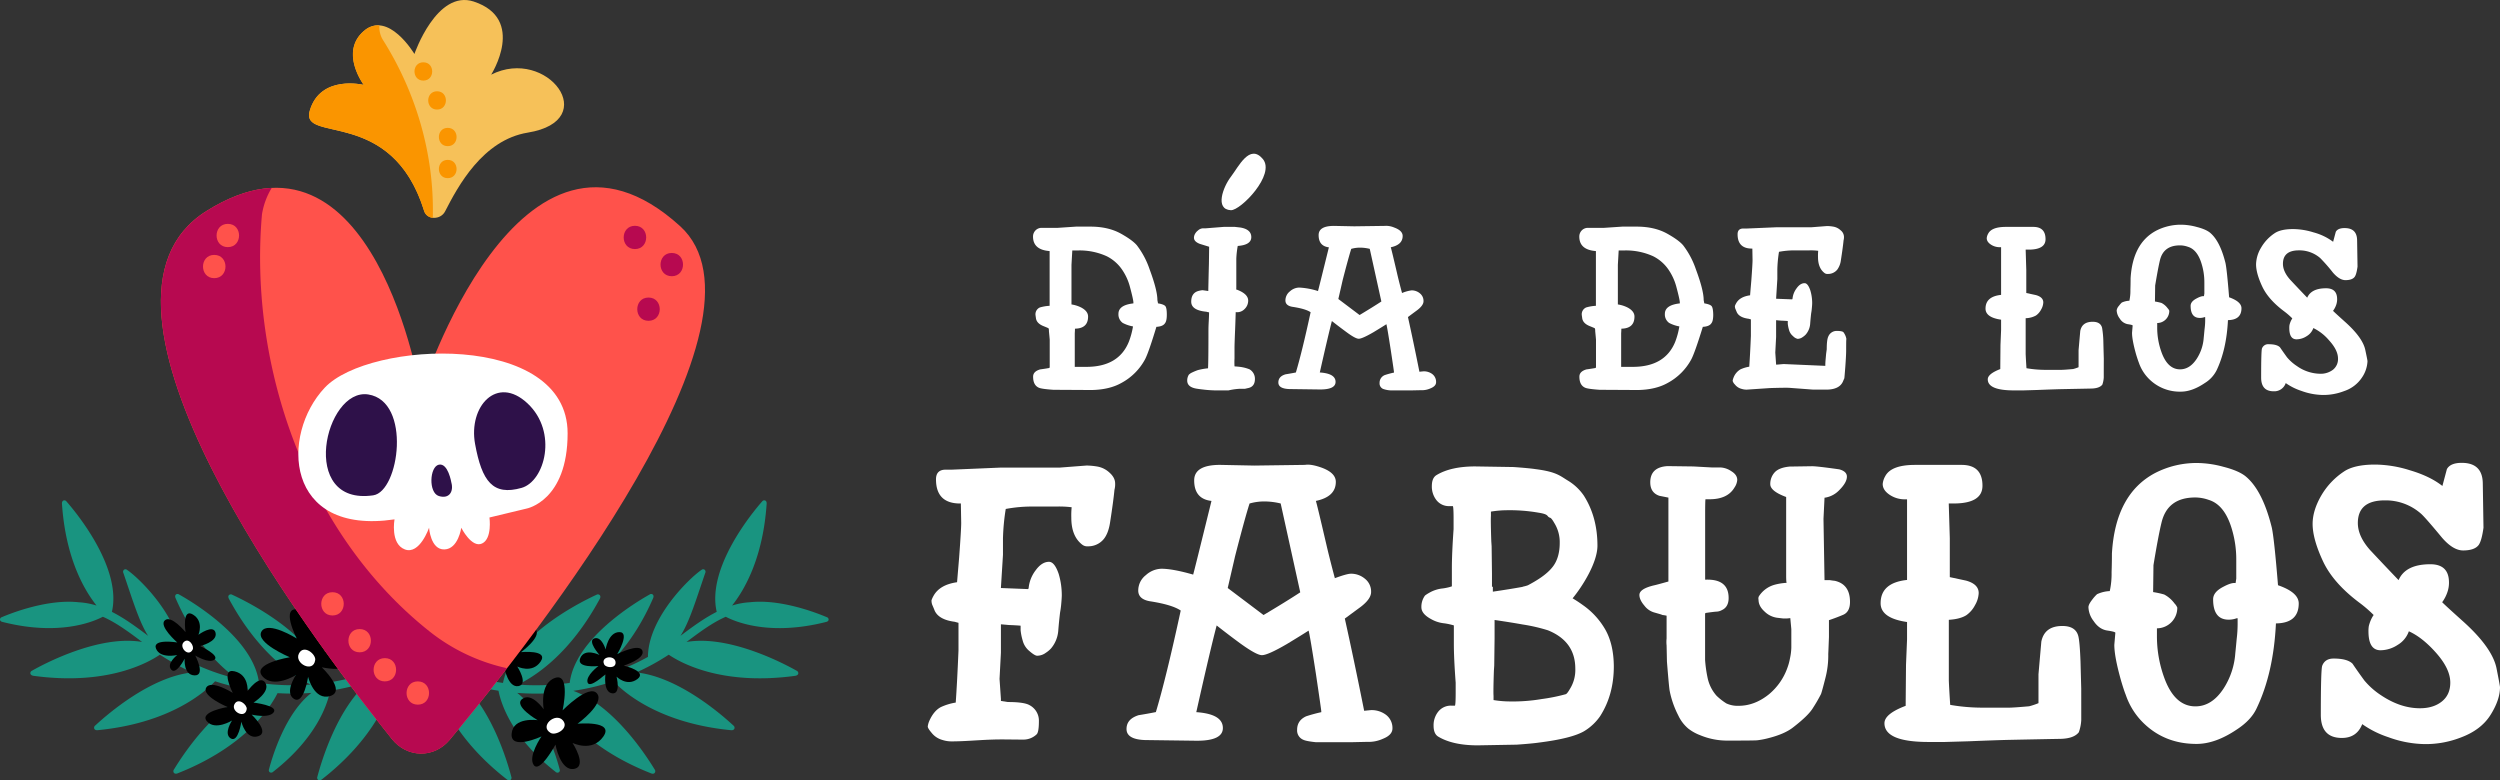 <svg xmlns="http://www.w3.org/2000/svg" viewBox="0 0 1377.51 430.01"><rect x="0" y="0" width="1377.51" height="430.01" fill="#333333" stroke="none"/><defs><style>.cls-1{fill:#199480;}.cls-2{fill:#fff;}.cls-3{fill:#ff524b;}.cls-4{fill:#b70950;}.cls-5{fill:#f6c159;}.cls-6{fill:#fa9500;}.cls-7{fill:#2e1149;}</style></defs><title>logo-horizontal white</title><g id="Layer_2" data-name="Layer 2"><g id="Layer_1-2" data-name="Layer 1"><path class="cls-1" d="M216.81,365c-2,1-4.09,1.9-6.28,2.81C204.89,347.25,175,332.7,168.95,330a1.38,1.38,0,0,0-1.67.19,1.51,1.51,0,0,0,0,1.87c12.68,23.64,27.56,34,36.39,38.39a128.43,128.43,0,0,1-24.21,5.84c-5.24-26.28-43.75-45-51.49-48.57a1.48,1.48,0,0,0-1.82.19c-.21.23-.65.89,0,2.06,16,29.76,35.06,42.37,45,47.23a131.92,131.92,0,0,1-28.44-.92c-3-24.66-37.11-44.86-44-48.69a1.44,1.44,0,0,0-1.77,0c-.23.2-.7.81-.19,2,10.76,24.71,24.57,37.85,33.79,44.37-2.7-.64-5.36-1.37-7.95-2.17a120.61,120.61,0,0,1-23-9.86C99.4,340.41,76.5,318.33,70,314a1.37,1.37,0,0,0-1.67-.08,1.5,1.5,0,0,0-.34,1.82c.9,2.61,1.74,5.12,2.55,7.53,3.9,11.59,7,20.71,11.07,27.08l-1.32-1c-5.78-4.34-12-8.85-18.63-12.21,5.6-24.26-19.79-54.87-25-60.8a1.43,1.43,0,0,0-1.68-.56c-.28.12-.93.53-.84,1.8,2,29.61,12,47.22,19.06,56.09a39.89,39.89,0,0,0-9.86-1.82C26.39,330,6.63,337.66,1,340.06a1.36,1.36,0,0,0-1,1.34c0,.29.19,1,1.32,1.27,30.88,7.86,49.76.09,55.35-2.84,7.42,3.26,14.32,8.42,21,13.42l.62.47C54.49,349.65,23.85,366,17.66,369.55a1.48,1.48,0,0,0-.92,1.59c.06.31.34,1,1.66,1.23,40.39,5.52,63-7.07,69.71-11.64a127.38,127.38,0,0,0,17.82,9.77c-22.89,2.43-46.48,22.8-53.45,29.26a1.48,1.48,0,0,0-.53,1.76c.13.29.57.94,1.89.81,39.86-3.88,59.18-21.08,64.68-26.94,3.29,1.09,6.63,2,9.92,2.85,4,1,8.11,1.79,12.25,2.41-22,7.93-39.72,34.91-44.85,43.37a1.48,1.48,0,0,0,0,1.83c.2.24.81.75,2,.26,37.85-14.9,51.48-36.94,55.08-44.18a137.32,137.32,0,0,0,18.69-.15c-14.34,11.19-21.48,34.84-23.4,42.16a1.35,1.35,0,0,0,.47,1.59,1.48,1.48,0,0,0,1.81-.27c23.81-18.61,29.9-37,31.44-44.68a132.72,132.72,0,0,0,21.42-5.17l-.05,0C186,390,177.27,418.9,174.87,428a1.48,1.48,0,0,0,.49,1.76c.26.17,1,.49,2-.33q2.17-1.7,4.19-3.39c31.07-26.08,35.67-51.31,36.29-56.27a1.9,1.9,0,0,0,0-.21l.92-.44a2.2,2.2,0,0,0,1.29-1.85,2.5,2.5,0,0,0-1.07-2.22A2.18,2.18,0,0,0,216.81,365Z"/><path class="cls-1" d="M239.8,365c2,1,4.09,1.9,6.28,2.81,5.65-20.51,35.57-35.06,41.59-37.8a1.38,1.38,0,0,1,1.67.19,1.51,1.51,0,0,1,0,1.87c-12.68,23.64-27.56,34-36.39,38.39a128.42,128.42,0,0,0,24.21,5.84c5.24-26.28,43.75-45,51.49-48.57a1.48,1.48,0,0,1,1.82.19c.21.23.65.89,0,2.06-16,29.76-35.06,42.37-45,47.23a131.92,131.92,0,0,0,28.44-.92c3-24.66,37.11-44.86,44-48.69a1.44,1.44,0,0,1,1.77,0c.23.2.7.81.19,2-10.76,24.71-24.57,37.85-33.79,44.37,2.7-.64,5.36-1.37,7.95-2.17a120.61,120.61,0,0,0,23-9.86c.1-21.49,23-43.57,29.54-47.95a1.37,1.37,0,0,1,1.67-.08,1.5,1.5,0,0,1,.34,1.82c-.9,2.61-1.74,5.12-2.55,7.53-3.9,11.59-7,20.71-11.07,27.08l1.32-1c5.78-4.34,12-8.85,18.63-12.21-5.6-24.26,19.79-54.87,25-60.8a1.43,1.43,0,0,1,1.68-.56c.28.12.93.53.84,1.8-2,29.61-12,47.22-19.06,56.09a39.89,39.89,0,0,1,9.86-1.82c16.92-1.87,36.69,5.83,42.34,8.23a1.36,1.36,0,0,1,1,1.34c0,.29-.19,1-1.32,1.27-30.88,7.86-49.76.09-55.35-2.84-7.42,3.26-14.32,8.42-21,13.42l-.62.47c23.81-4.08,54.45,12.33,60.65,15.83a1.47,1.47,0,0,1,.92,1.59c-.06.31-.34,1-1.66,1.23-40.39,5.52-63-7.07-69.71-11.64a127.38,127.38,0,0,1-17.82,9.77c22.89,2.43,46.48,22.8,53.45,29.26a1.48,1.48,0,0,1,.53,1.76c-.13.29-.57.94-1.89.81-39.86-3.88-59.18-21.08-64.68-26.94-3.29,1.09-6.63,2-9.92,2.85-4,1-8.11,1.79-12.25,2.41,22,7.93,39.72,34.91,44.85,43.37a1.48,1.48,0,0,1,0,1.83c-.2.24-.81.75-2,.26-37.85-14.9-51.48-36.94-55.08-44.18a137.32,137.32,0,0,1-18.69-.15c14.34,11.19,21.48,34.84,23.4,42.16a1.35,1.35,0,0,1-.47,1.59,1.48,1.48,0,0,1-1.81-.27c-23.81-18.61-29.9-37-31.44-44.68a132.72,132.72,0,0,1-21.42-5.17l.05,0C270.64,390,279.35,418.9,281.74,428a1.48,1.48,0,0,1-.49,1.76c-.26.17-1,.49-2-.33q-2.17-1.7-4.19-3.39C244,400,239.35,374.77,238.74,369.81a1.9,1.9,0,0,1,0-.21l-.92-.44a2.2,2.2,0,0,1-1.29-1.85,2.5,2.5,0,0,1,1.07-2.22A2.18,2.18,0,0,1,239.8,365Z"/><path d="M163.5,351.82s-15.88-10-19.43-3.85,15.61,14.17,15.61,14.17-21.14,3.46-15.08,10.49S163,372,163,372s-6.48,9.7-1,13.1,7.76-12.2,7.76-12.2S173,386.28,182,383.49s-4.71-15.82-4.71-15.82,13,3,16.2-1.82-14.84-7-14.84-7,12.71-7.89,8.64-14.45-13,6.07-13,6.07,1.06-12-9.57-14.51S163.5,351.82,163.5,351.82Z"/><path class="cls-2" d="M173.69,363.67c.45-3.21-6.34-8.85-9-3.51S172.65,371.13,173.69,363.67Z"/><path d="M128.26,381.79s-12-7.55-14.64-2.9,11.76,10.67,11.76,10.67-15.93,2.61-11.36,7.9,13.84-.46,13.84-.46-4.88,7.31-.72,9.87,5.85-9.19,5.85-9.19,2.4,10.07,9.23,8-3.55-11.92-3.55-11.92,9.76,2.29,12.2-1.37-11.18-5.26-11.18-5.26,9.58-5.94,6.51-10.89-9.79,4.58-9.79,4.58.8-9.06-7.21-10.93S128.26,381.79,128.26,381.79Z"/><path class="cls-2" d="M135.94,390.72c.34-2.42-4.78-6.66-6.78-2.64S135.15,396.35,135.94,390.72Z"/><path d="M102.24,348.31s-7.87-9.65-11.41-6.51S97.67,354,97.67,354s-14-2.27-11.69,3.42,11.68,3.49,11.68,3.49-6.12,4.73-3.36,8,7.45-6,7.45-6-.81,9.07,5.47,9.23.37-10.94.37-10.94,7.51,4.64,10.57,2.27-7.86-7.51-7.86-7.51,9.65-2.28,8.48-7.27-9.45,1.08-9.45,1.08,3.2-7.33-3-11.14S102.24,348.31,102.24,348.31Z"/><path class="cls-2" d="M106.16,357.91c1-1.92-2.12-6.9-4.92-4.1S103.93,362.39,106.16,357.91Z"/><path d="M318.23,398.78s15.18-11.06,10.75-16.64S310,391.42,310,391.42s4.59-20.93-4.19-17.88-6.22,17.3-6.22,17.3-6.62-9.6-11.81-5.73,8.48,11.72,8.48,11.72-13.59-2-14.35,7.48,16.45,1.47,16.45,1.47-7.6,10.92-4.29,15.73,12-11.22,12-11.22,2.64,14.73,10.24,13.37-.85-14.31-.85-14.31,10.78,5.42,17-3.54S318.23,398.78,318.23,398.78Z"/><path class="cls-2" d="M303.46,403.88c2.81,1.6,10.56-2.63,6.58-7.06S296.9,400.15,303.46,403.88Z"/><path d="M287.1,359.33s11.44-8.33,8.1-12.53-14.26,7-14.26,7,3.46-15.77-3.15-13.47-4.68,13-4.68,13-5-7.23-8.9-4.32,6.38,8.83,6.38,8.83-10.24-1.49-10.81,5.63,12.39,1.1,12.39,1.1-5.73,8.23-3.23,11.85,9-8.45,9-8.45,2,11.1,7.72,10.07-.64-10.78-.64-10.78,8.12,4.09,12.82-2.67S287.1,359.33,287.1,359.33Z"/><path class="cls-2" d="M276,363.18c2.12,1.21,8-2,5-5.32S271,360.37,276,363.18Z"/><path d="M343.71,366.77s11.87-3.75,10.26-8.2-13.86,1.84-13.86,1.84,7.29-12.19,1.14-12.12-7.55,9.56-7.55,9.56-2.14-7.43-6.22-6.09,2.86,9.15,2.86,9.15-8.13-4.11-10.6,1.68,10,4.39,10,4.39-7.08,5.27-6,9,9.88-4.53,9.88-4.53-1.44,9.82,3.62,10.56,2.48-9.18,2.48-9.18,5.63,5.68,11.45,1.36S343.71,366.77,343.71,366.77Z"/><path class="cls-2" d="M332.93,366.13c1,1.92,6.79,2.43,6.23-1.48S330.69,361.66,332.93,366.13Z"/><path d="M217.64,360.54s-25.68.73-25,10.46,28.54,4.18,28.54,4.18-21.36,20.06-9.11,23.42,20.39-14.71,20.39-14.71,0,16,8.9,15.6-.5-19.78-.5-19.78,13.81,12.75,22,2.67S245.42,368,245.42,368s17-6.44,17-14.42-22.18,3.4-22.18,3.4,8.41-18.66-1.22-23-10.11,16.81-10.11,16.81-8-14.46-21.94-9.17S217.64,360.54,217.64,360.54Z"/><path class="cls-2" d="M238.26,366.21c-1.94-4-14-5.2-12.89,2.88S242.77,375.49,238.26,366.21Z"/><path class="cls-3" d="M215.9,407.18c8.52,10.61,23.36,10.77,32,.33C296,349.68,431.67,176.35,374.77,124.63c-88.66-80.58-143,91.8-143,91.8s-25.33-158.17-118-100.18C33.17,166.77,168,347.49,215.9,407.18Z"/><path class="cls-4" d="M144.35,118.09a40.22,40.22,0,0,1,5.36-14.54c-10.65.52-22.56,4.37-35.86,12.7C33.17,166.77,168,347.49,215.9,407.18c8.52,10.61,23.36,10.77,32,.33,8.35-10,19.34-23.56,31.5-39.32a104.55,104.55,0,0,1-42.19-19.85C168.8,294.45,137,201.37,144.35,118.09Z"/><path class="cls-5" d="M233.73,116.19c1.59,5.12,9.09,5.05,11.52.28,7-13.65,20.67-39.34,45.57-43.4,41.33-6.74,10.57-47.52-20.18-31.94,0,0,19.52-30.68-9.61-40.28-20.46-6.74-32.68,28.89-32.68,28.89S213.93,5.46,200.47,17.12s0,29.67,0,29.67-24-5.91-29.79,14.31C165.51,79.24,215.85,58.61,233.73,116.19Z"/><path class="cls-6" d="M211,22a13.33,13.33,0,0,1-1.95-8,11.54,11.54,0,0,0-8.63,3.13c-13.46,11.66,0,29.67,0,29.67s-24-5.91-29.79,14.31c-5.17,18.14,45.17-2.48,63,55.1a5.43,5.43,0,0,0,4.84,3.8C239.37,85.7,229.55,51.39,211,22Z"/><path class="cls-6" d="M246.7,88.09c-6.49,0-6.5,10.08,0,10.08S253.2,88.09,246.7,88.09Z"/><path class="cls-6" d="M246.7,70.45c-6.49,0-6.5,10.08,0,10.08S253.2,70.45,246.7,70.45Z"/><path class="cls-6" d="M240.82,50.29c-6.49,0-6.5,10.08,0,10.08S247.32,50.29,240.82,50.29Z"/><path class="cls-6" d="M233.26,34.33c-6.49,0-6.5,10.08,0,10.08S239.76,34.33,233.26,34.33Z"/><path class="cls-2" d="M290.13,280.23s22.63-4.16,22.63-41.47c0-56.4-109.27-51.16-133.8-25.17s-22.07,81.57,38.42,72.58c0,0-2.45,13.52,5.72,16.57s13.31-11.95,13.31-11.95.8,12.17,8.46,11.95,9.29-11.95,9.29-11.95,5.72,11.35,11.44,8.68,4.09-14.33,4.09-14.33Z"/><path class="cls-7" d="M205.64,272.93c14.39-2.08,21.23-51.82-2.72-55.58S164.22,278.93,205.64,272.93Z"/><path class="cls-7" d="M287.38,268.83c12.81-3.64,20.16-30.78,3.27-46.58S258,224,261.77,244.63,271.57,273.32,287.38,268.83Z"/><path class="cls-7" d="M248.69,265.85s-1.79-10.9-6.89-9.81-5.8,15.47,0,17.27S250.07,270.76,248.69,265.85Z"/><path class="cls-4" d="M370.15,139.38c-8.25,0-8.26,12.82,0,12.82S378.41,139.38,370.15,139.38Z"/><path class="cls-4" d="M349.85,124.42c-8.25,0-8.26,12.82,0,12.82S358.12,124.42,349.85,124.42Z"/><path class="cls-4" d="M357.33,163.95c-8.25,0-8.26,12.82,0,12.82S365.59,163.95,357.33,163.95Z"/><path class="cls-3" d="M230.21,375.45c-8.25,0-8.26,12.82,0,12.82S238.48,375.45,230.21,375.45Z"/><path class="cls-3" d="M212.05,362.63c-8.25,0-8.26,12.82,0,12.82S220.32,362.63,212.05,362.63Z"/><path class="cls-3" d="M198.17,346.61c-8.25,0-8.26,12.82,0,12.82S206.43,346.61,198.17,346.61Z"/><path class="cls-3" d="M183.21,326.31c-8.25,0-8.26,12.82,0,12.82S191.47,326.31,183.21,326.31Z"/><path class="cls-3" d="M125.53,123.35c-8.25,0-8.26,12.82,0,12.82S133.79,123.35,125.53,123.35Z"/><path class="cls-3" d="M118.05,140.45c-8.25,0-8.26,12.82,0,12.82S126.31,140.45,118.05,140.45Z"/><path class="cls-2" d="M642.92,173.35q0,3.5-1,4.74-1.13,1.81-4.74,2Q633,193.9,631,197.85a31.91,31.91,0,0,1-13.21,13.21q-6.44,3.62-16.15,3.84l-21.23-.12q-6.55-.46-8-1.15-3.16-1.38-3.16-6.09,0-2.87,3.87-4,2.58-.34,5.16-.8a1.85,1.85,0,0,1,.12-.58v-15q-.11-1.35-.45-4.84a2.78,2.78,0,0,0-.23-1.46q-.68-.34-2.94-1.24-3.73-1.57-4-4.5c-.15-1-.23-1.61-.23-1.69A4.08,4.08,0,0,1,573,169.4a23.4,23.4,0,0,1,5.35-.9V138.34q-9.15-.68-9.15-8a4.8,4.8,0,0,1,1.24-3.25,4.62,4.62,0,0,1,3.39-1.54h8.92l10.16-.68h7.9q10,0,17.05,4,6.21,3.5,8.58,6.32a45.84,45.84,0,0,1,7,13.21q4.29,11.52,4.29,16.94l.34,1.81q3.39.57,4.12,1.64T642.92,173.35Zm-18.63,6.51a18.93,18.93,0,0,1-5.65-1.92,5.73,5.73,0,0,1-2.37-5q0-4.86,8.24-5.77v-.45q0-1.58-2-9a30.38,30.38,0,0,0-3.73-8.37,22.44,22.44,0,0,0-8.92-8.14A36.05,36.05,0,0,0,594,138h-3.16l-.45,7.92v21.83a17.43,17.43,0,0,1,5.58,1.81q3.57,2,3.57,4.86,0,6.56-7.23,6.68,0,1.13-.11,2.49v18.55h6.37q17.88,0,23.46-13.91A43,43,0,0,0,624.29,179.86Z"/><path class="cls-2" d="M691.47,208.8q0,4.4-4,5.08l-1.47.34h-2.82a36.13,36.13,0,0,0-6.32.9h-7.23q-3.39-.11-5.42-.34-3.28-.34-5.19-.68-4.86-.9-4.86-4.4a6,6,0,0,1,.92-3.28c.08-.07.42-.34,1-.79a31.67,31.67,0,0,1,3.91-1.69,34.85,34.85,0,0,1,5.64-1q.23-3.61.23-21.23,0-1.58.17-4.8t.17-4.8a13,13,0,0,1-1.47-.34q-8.36-.79-8.36-5.53,0-5,4.28-6a11.73,11.73,0,0,1,2-.34l3.12.45q.11-6,.35-15.13l.12-9.26-5.11-1.58q-3.25-1.24-3.25-3.39a4.24,4.24,0,0,1,.23-1.35,6,6,0,0,1,1.92-2.6,4.46,4.46,0,0,1,2.82-1.24h1.58l9.94-.79h6q1.92.23,3,.34,6.1,1,6.1,5.31T682,135.52a50.41,50.41,0,0,0-.79,7V159a1.8,1.8,0,0,0-.11.45q6.66,2.37,6.66,6.21a6.39,6.39,0,0,1-2,4.63,5.63,5.63,0,0,1-4.88,1.69q-.22,7.57-.44,12.31-.22,5.87-.22,7v6.21a39.09,39.09,0,0,0,0,4.29l.11.11q.68,0,2.82.23a21.64,21.64,0,0,1,5.31,1.35A6,6,0,0,1,691.47,208.8Z"/><path class="cls-2" d="M791.29,210.61q0,2.15-3.11,3.39a11.38,11.38,0,0,1-5.25,1l-5.08.11H766.22a14.66,14.66,0,0,1-4.07-.79,3.28,3.28,0,0,1-2-3.27,4.56,4.56,0,0,1,2.94-4.41,49.67,49.67,0,0,1,5-1.35v-.23q0-.45-1.81-12.42-1.92-12.42-2.37-14-2.26,1.47-7.11,4.4-6.21,3.61-8.13,3.61t-7.23-4q-3.84-2.82-7.57-5.76-2,7.68-6.66,28.34,8.69.57,8.69,5.19,0,4.18-8.47,4.18l-17.05-.23q-6-.22-6-3.61t4-4.52q2.82-.45,5.65-1,3.39-11.29,8.13-33.2-2.82-1.92-10.16-3-3.73-.68-3.73-3.5a6.36,6.36,0,0,1,2.48-5,7.86,7.86,0,0,1,5.08-2.09,40.49,40.49,0,0,1,10.39,1.92q.34-1.12,6-24.09-5.65-.68-5.65-6.75,0-5.06,8.47-5.06l11.18.23,16.6-.23a11.46,11.46,0,0,1,5.42.91q4.63,1.7,4.63,4.64,0,4.87-6.55,6.23.23.45,3.39,14,1,4.42,2.82,11.21a19.63,19.63,0,0,1,5.31-1.47,7,7,0,0,1,4.52,1.64,5.31,5.31,0,0,1,2,4.35q0,2.26-3.39,4.86l-5.19,3.84q2.82,12.65,6.32,30.15l2.26-.23a7.82,7.82,0,0,1,4.63,1.36A5.39,5.39,0,0,1,791.29,210.61Zm-30.15-44.49-6.4-29a22.81,22.81,0,0,0-5.2-.67,17.29,17.29,0,0,0-5,.68q-1.58,5-4.75,17.32-.23,1-1,4.41l-1.36,5.89,11.71,8.83Q756.5,169.16,761.14,166.12Z"/><path class="cls-2" d="M944,173.35q0,3.5-1,4.74-1.13,1.81-4.74,2Q934,193.9,932,197.85a31.91,31.91,0,0,1-13.21,13.21q-6.44,3.62-16.15,3.84l-21.23-.12q-6.55-.46-8-1.15-3.16-1.38-3.16-6.09,0-2.87,3.87-4,2.58-.34,5.16-.8a1.85,1.85,0,0,1,.12-.58v-15q-.11-1.35-.45-4.84a2.78,2.78,0,0,0-.23-1.46q-.68-.34-2.94-1.24-3.73-1.57-4-4.5c-.15-1-.23-1.61-.23-1.69A4.08,4.08,0,0,1,874,169.4a23.4,23.4,0,0,1,5.35-.9V138.34q-9.15-.68-9.15-8a4.79,4.79,0,0,1,1.24-3.25,4.62,4.62,0,0,1,3.39-1.54h8.92l10.16-.68h7.9q10,0,17.05,4,6.21,3.5,8.58,6.32a45.84,45.84,0,0,1,7,13.21q4.29,11.52,4.29,16.94l.34,1.81q3.39.57,4.12,1.64T944,173.35Zm-18.63,6.51a18.93,18.93,0,0,1-5.65-1.92,5.73,5.73,0,0,1-2.37-5q0-4.86,8.24-5.77v-.45q0-1.58-2-9a30.38,30.38,0,0,0-3.73-8.37,22.44,22.44,0,0,0-8.92-8.14A36,36,0,0,0,895.06,138H891.9l-.45,7.92v21.83a17.43,17.43,0,0,1,5.58,1.81q3.57,2,3.57,4.86,0,6.56-7.23,6.68,0,1.13-.11,2.49v18.55h6.37q17.88,0,23.46-13.91A43,43,0,0,0,925.33,179.86Z"/><path class="cls-2" d="M1017.24,193.11q0,2.49-.45,8.81-.45,5.87-.56,6.55-.12.23-.79,1.81-2,4.41-9.26,4.41h-7l-13.32-1q-2.37-.11-10.62.14l-12.87.87a9.53,9.53,0,0,1-2.82-.45,6.78,6.78,0,0,1-3.61-2.38,4.49,4.49,0,0,1-1.24-2,6.27,6.27,0,0,1,.45-1.7,9,9,0,0,1,3.84-4.65,18.83,18.83,0,0,1,4.86-1.47q.45-6.24.9-17v-9.07l-1.26-.34q-5.15-.68-6.52-3.63-.23-.57-.8-1.93a3.94,3.94,0,0,1-.23-1.48,8.3,8.3,0,0,1,.68-1.47q2-3.63,7.68-4.42.22-2.72.68-8.05.68-9.19.68-11.34l-.11-6.35q-8.13.11-8.13-7.9,0-3.16,3.19-3.16h2.06l16-.68h19.3l8.75-.68a22.51,22.51,0,0,1,3.54.34,7.82,7.82,0,0,1,3.93,2,4.76,4.76,0,0,1,1.85,3.57,6.94,6.94,0,0,1-.23,2q-.34,3.63-1.47,10.89a11.13,11.13,0,0,1-2,5.22,6.52,6.52,0,0,1-5.19,2.38,2.62,2.62,0,0,1-1.92-.58q-3.5-2.76-3.5-8.73a26.62,26.62,0,0,1,.11-3.45,32.93,32.93,0,0,0-5-.23h-7.61a46.28,46.28,0,0,0-9,.79,70.69,70.69,0,0,0-.91,9.71v5.31l-.68,10.84,8.81.34c.07,0,.15-.11.23-.34a11.28,11.28,0,0,1,2.26-5.76q2-2.82,4.4-2.82,1.8,0,3.16,4a23.92,23.92,0,0,1,.79,3.67,25.17,25.17,0,0,1,.23,3.22q0,1-.23,3.39-.11,1.13-.34,2.37-.34,3-.56,6A10.17,10.17,0,0,1,995,184.3a8.76,8.76,0,0,1-1.69,1.41,4.81,4.81,0,0,1-2.82,1,5.11,5.11,0,0,1-2.54-1.52,6.54,6.54,0,0,1-2.2-3.44,17.9,17.9,0,0,1-.68-3.39v-1.47q-1.05-.11-3.86-.23l-2.57-.23v9.26l-.45,8.58.45,6.55.11.11c.9-.06,2.22-.17,4-.34l23,1c0-.38,0-1.32.11-2.82l.34-3.84.34-2.48q0-5.31.9-7.11a4.92,4.92,0,0,1,4.52-3q3.27,0,3.84.79a8.62,8.62,0,0,1,1.69,4.86Q1017.24,184.08,1017.24,193.11Z"/><path class="cls-2" d="M1159.18,203.95v4a14,14,0,0,1-.79,4q-1.58,2-5.87,2.14l-17.05.34q-4.41.11-12.87.45l-7.68.23h-5.31q-14.34,0-14.34-6.1,0-3,6.89-5.65,0-.56.11-13.32l.34-8.24v-5.65q-8.58-1.24-8.58-6.1,0-6.66,8.58-7.57V136.2h-1.13a8.74,8.74,0,0,1-4.18-1.24q-2.6-1.58-2.6-3.73a6.07,6.07,0,0,1,.79-2.48q1.92-3.73,9.71-3.73h15.13q6.77,0,6.77,6.77,0,5.76-9.37,5.76h-1.58l.34,11.27v12.63l5.26,1.13q4.11,1.13,4.11,4.06a8.41,8.41,0,0,1-1.18,3.89,9,9,0,0,1-2.88,3.33,12.35,12.35,0,0,1-5.65,1.47V195q.11,2.82.45,7.89a61.7,61.7,0,0,0,10.2.9h9q1.45,0,6.5-.45a23.13,23.13,0,0,0,3-1V193q.46-5.31.93-10.62,1-5.08,6.83-5.08,4.4,0,5.21,3.39a53.23,53.23,0,0,1,.7,8.24q.11,4.4.23,8.69Z"/><path class="cls-2" d="M1235.06,169.84q0,6.44-7.45,6.55-.79,16.26-6.32,27.78a17.32,17.32,0,0,1-6.44,6.89q-7,4.74-13.21,4.74a23.88,23.88,0,0,1-16.94-6.44,23.31,23.31,0,0,1-6.21-9.6q-.57-1.47-1.47-4.4-2.26-8-2.26-12l.34-4q0-.34-2.65-.73a6.47,6.47,0,0,1-4.46-3.11,7.85,7.85,0,0,1-1.69-4.52,4.69,4.69,0,0,1,1.24-2.48,12.41,12.41,0,0,1,1.58-1.81,11,11,0,0,1,4.18-1,26.2,26.2,0,0,0,.56-6.1q.11-3.16.11-6.21,1.13-19.42,14.11-26.31a29.57,29.57,0,0,1,14-3.27,33.53,33.53,0,0,1,8.36,1.24q5.3,1.36,7.57,3.39,5.3,4.63,8.24,16.49.79,3.61,2,18.86Q1235.06,166.23,1235.06,169.84Zm-20,6.89v-2h-.34a7.51,7.51,0,0,1-2.6.45q-5.08,0-5.08-6.66,0-2.37,3.27-4.07,2.71-1.47,4.07-1.24c.07-.45.15-.94.23-1.47v-5.87a34.56,34.56,0,0,0-1.81-11.41q-2.37-7-7.23-8.47a13.3,13.3,0,0,0-4.4-.79q-9.15,0-11.07,8.35-1,4.18-2.6,13.78l-.11,8.81a28.74,28.74,0,0,1,3.61.79,9.85,9.85,0,0,1,3.39,2.93,4.1,4.1,0,0,1,.9,1.36,6.7,6.7,0,0,1-6.66,6.77v2.6a39.49,39.49,0,0,0,2.27,13.21q3.4,9.71,10.32,9.71,5.45,0,9.3-6a24.32,24.32,0,0,0,3.74-11.41q.11-1,.45-4.63A40.93,40.93,0,0,0,1215.07,176.73Z"/><path class="cls-2" d="M1304.5,199a17.29,17.29,0,0,1-3.1,9.09,18.84,18.84,0,0,1-9.77,7.4,31.65,31.65,0,0,1-11.74,2.14,36,36,0,0,1-11.86-2.26,32.37,32.37,0,0,1-8.58-4.29,6.63,6.63,0,0,1-6.66,4.52q-6.89,0-6.89-7.56,0-14.68.45-16a3.59,3.59,0,0,1,3.73-2.37q4.52,0,6.21,1.71,1.35,2,3.84,5.46a24.81,24.81,0,0,0,5.53,4.89,22.7,22.7,0,0,0,12.65,4.21,11.14,11.14,0,0,0,7.17-2.21,7.47,7.47,0,0,0,2.77-6.18q0-4.65-5-10.1a26.61,26.61,0,0,0-8.58-6.69,8.39,8.39,0,0,1-3.67,4.46,10.36,10.36,0,0,1-5.59,1.75q-4,0-4-6.21a10.65,10.65,0,0,1,.11-1.69,12.07,12.07,0,0,1,1-2.71q.57-1,.57-.9a41.29,41.29,0,0,0-4.41-3.84q-8.81-6.55-12.19-13.78t-3.39-12.2a18.58,18.58,0,0,1,2.71-9.09,23.81,23.81,0,0,1,7.57-8.07q3.39-2.26,10.16-2.26a38.59,38.59,0,0,1,11.29,1.84,31.44,31.44,0,0,1,10.73,5.17l1.47-5.5q1.13-2.06,4.86-2.06,6.89,0,6.89,6.89l.23,14.34q-.57,4.29-1.58,5.65-1.36,1.81-5.08,1.81-3.28,0-6.89-4.15a93.07,93.07,0,0,0-7-8,17.47,17.47,0,0,0-11.74-4.26q-8.81,0-8.81,7.42,0,4.27,4,8.77,4.63,4.95,9.37,9.89,2.26-5.19,10.39-5.19,6.1,0,6.1,6a9.25,9.25,0,0,1-.45,2.94,12,12,0,0,1-1.81,3.5q1.24,1.24,6.78,6.21,9.82,8.81,11.07,15.69Q1304.5,198.53,1304.5,199Z"/><path class="cls-2" d="M678.22,115.82c5.29.25,24.84-19.7,17.56-28.27s-13.28,4.28-17.56,9.85S669.23,115.39,678.22,115.82Z"/><path class="cls-2" d="M1019.36,331.64q0,5.52-3.8,7.13t-7.8,2.95V351q-.38,10.08-.38,9.13a49.64,49.64,0,0,1-1.61,13.6q-1.81,7.13-2.37,8.66A83.09,83.09,0,0,1,999,390q-2.47,4.19-10.82,10.65-4.75,3.81-13.86,6.09a43.84,43.84,0,0,1-5.89,1.14q-.76.19-16.52.19a38.66,38.66,0,0,1-15.19-3,24.87,24.87,0,0,1-6.46-3.61,21.08,21.08,0,0,1-5.51-7.23,50.91,50.91,0,0,1-4.74-13.51q-.38-1.9-1.52-16.17l-.19-8.94a18.22,18.22,0,0,1,0-3.8V339.25a22,22,0,0,0-2.28-.38,9.9,9.9,0,0,0-1.33-.48q-1-.29-3-.86a10.35,10.35,0,0,1-5.61-3.8q-2.76-3.23-2.76-5.9,0-3.42,8.18-5.33,1-.19,7.8-2.09V274.19q-1.87-.38-5-1-5-1.71-5-7.42,0-8.37,9.51-8.94l14.27.19,10.46.57h4.75a11.57,11.57,0,0,1,5.61,2q3.33,2,3.33,4.85a8.47,8.47,0,0,1-1.52,4.18q-3.81,6.47-13.7,6.47h-2.28q-.19.76-.19,9.13v35.19q12.93-.57,12.94,10.08,0,4.95-3.69,6.66a6.48,6.48,0,0,1-3,.86q-1.66.1-5.54.67a1,1,0,0,0-.74.38V363.6a70.43,70.43,0,0,0,1.34,9.7,21.52,21.52,0,0,0,5,10.08,34,34,0,0,0,5.35,4.19A14.69,14.69,0,0,0,958,388.9q8.78,0,16.62-6.28a33.46,33.46,0,0,0,10.31-14.84,28.88,28.88,0,0,0,1.34-4.95,32.25,32.25,0,0,0,.76-5.9V346.67l-.57-6.09a19.44,19.44,0,0,1-4,.19l-3.23-.38a12.17,12.17,0,0,1-6.94-3.43q-3.33-3-3.33-6.48a2.82,2.82,0,0,1,.19-1.91,15.14,15.14,0,0,1,8.37-6.29,30.81,30.81,0,0,1,7.23-1.14q-.57,1.14-.57-4.19V273.85q-8.75-3.24-8.75-7.05a9.4,9.4,0,0,1,2.38-6.48q2.38-2.67,8.28-3.24l12.37-.19q2.85,0,15,1.72,4.18,1.15,4.19,4,0,3.25-4.19,7.44a13.73,13.73,0,0,1-7,4,9.47,9.47,0,0,1-1.14.19l-.57,11.64.57,33.77h2.93q1,.19,2.74.38Q1019.36,321.94,1019.36,331.64Z"/><path class="cls-2" d="M1266.61,332.5q0,10.84-12.56,11-1.33,27.39-10.65,46.8-3,6.47-10.84,11.6-11.8,8-22.26,8-16.93,0-28.53-10.84a39.26,39.26,0,0,1-10.46-16.17q-1-2.47-2.47-7.42Q1165,362,1165,355.32l.57-6.66q0-.57-4.47-1.24t-7.51-5.23a13.23,13.23,0,0,1-2.85-7.61q0-1.52,2.09-4.18a20.64,20.64,0,0,1,2.66-3,18.57,18.57,0,0,1,7-1.71,44.14,44.14,0,0,0,1-10.27q.19-5.32.19-10.46,1.9-32.72,23.78-44.32a49.8,49.8,0,0,1,23.59-5.52,56.53,56.53,0,0,1,14.08,2.09q8.94,2.28,12.75,5.71,8.94,7.8,13.89,27.77,1.33,6.09,3.42,31.77Q1266.61,326.41,1266.61,332.5Zm-33.67,11.6v-3.42h-.57a12.68,12.68,0,0,1-4.37.76q-8.56,0-8.56-11.22,0-4,5.52-6.85,4.57-2.47,6.85-2.09c.12-.76.25-1.58.38-2.47v-9.89a58.22,58.22,0,0,0-3-19.21q-4-11.79-12.18-14.27a22.44,22.44,0,0,0-7.42-1.33q-15.41,0-18.64,14.08-1.71,7-4.38,23.21l-.19,14.84a48.63,48.63,0,0,1,6.09,1.33,16.62,16.62,0,0,1,5.71,4.95,6.92,6.92,0,0,1,1.52,2.28,11.29,11.29,0,0,1-11.22,11.41v4.38a66.51,66.51,0,0,0,3.82,22.26q5.73,16.36,17.39,16.36,9.17,0,15.67-10.08a41,41,0,0,0,6.3-19.21q.19-1.71.76-7.8A68.88,68.88,0,0,0,1232.94,344.1Z"/><path class="cls-2" d="M1377.51,378.63q0,7-5.23,15.31t-16.46,12.46A53.32,53.32,0,0,1,1336,410a60.75,60.75,0,0,1-20-3.8A54.56,54.56,0,0,1,1301.6,399q-3,7.61-11.22,7.61-11.61,0-11.6-12.75,0-24.73.76-27,1.52-4,6.28-4,7.61,0,10.46,2.87,2.28,3.45,6.47,9.19a41.82,41.82,0,0,0,9.32,8.24q10.65,7.09,21.31,7.09,7.42,0,12.08-3.72t4.66-10.42q0-7.83-8.37-17-7.23-8-14.46-11.27a14.14,14.14,0,0,1-6.18,7.51,17.45,17.45,0,0,1-9.42,2.95q-6.66,0-6.66-10.46a17.77,17.77,0,0,1,.19-2.85,20.19,20.19,0,0,1,1.71-4.56c.63-1.14,1-1.65,1-1.52a69.78,69.78,0,0,0-7.42-6.47q-14.84-11-20.54-23.21t-5.71-20.54q0-7.23,4.57-15.31a40.09,40.09,0,0,1,12.75-13.6q5.71-3.8,17.12-3.8a65,65,0,0,1,19,3.09q11.22,3.29,18.07,8.7l2.47-9.27q1.9-3.47,8.18-3.47,11.6,0,11.61,11.6l.38,24.16q-1,7.23-2.66,9.51-2.28,3-8.56,3-5.52,0-11.6-7-9.7-11.71-11.79-13.41a29.42,29.42,0,0,0-19.78-7.18q-14.84,0-14.84,12.5,0,7.2,6.66,14.77,7.8,8.34,15.79,16.67,3.8-8.75,17.5-8.75,10.27,0,10.27,10.08a15.59,15.59,0,0,1-.76,4.94,20.16,20.16,0,0,1-3,5.9q2.09,2.1,11.41,10.46,16.55,14.84,18.64,26.44Q1377.5,377.87,1377.51,378.63Z"/><path class="cls-2" d="M611.34,260.42a13.16,13.16,0,0,0-6.62-3.34,38,38,0,0,0-6-.57L584,257.64H551.5l-26.92,1.14h-3.46q-5.38,0-5.38,5.33,0,13.51,13.7,13.32l.19,10.7q0,3.63-1.14,19.11-.76,9-1.14,13.57-9.51,1.34-12.94,7.45a13.89,13.89,0,0,0-1.14,2.48,6.68,6.68,0,0,0,.39,2.49q1,2.29,1.35,3.25,2.31,5,11,6.12c.9.25,1.61.45,2.12.57v15.29q-.76,18.15-1.52,28.66a31.64,31.64,0,0,0-8.18,2.48q-4,2.11-6.47,7.84a10.49,10.49,0,0,0-.76,2.87q0,1,2.09,3.44a11.43,11.43,0,0,0,6.09,4,16,16,0,0,0,4.76.76c7.63,0,15.23-.78,22.85-1,5.78-.2,11.59.05,17.37,0a10.54,10.54,0,0,0,6.75-2.81q1.33-1.09,1.33-7.42a9.62,9.62,0,0,0-5.14-8.72q-3-1.75-12-1.74l-3.79-.59V385.1l-.76-11,.76-14.46V344q2.36.19,4.34.38,4.73.19,6.51.38v2.47a30,30,0,0,0,1.14,5.71,11,11,0,0,0,3.71,5.8q2.95,2.57,4.28,2.57a8.1,8.1,0,0,0,4.76-1.62,14.67,14.67,0,0,0,2.85-2.38,17.13,17.13,0,0,0,4-9.7q.38-4.95,1-10.08.38-2.09.57-4,.38-4,.38-5.71a42.85,42.85,0,0,0-.38-5.42,40.73,40.73,0,0,0-1.33-6.18q-2.28-6.66-5.33-6.66-4,0-7.42,4.76a19,19,0,0,0-3.8,9.7q-.19.57-.38.57L551.5,324l1.14-18.26v-8.94a119.26,119.26,0,0,1,1.53-16.36,77.9,77.9,0,0,1,15.1-1.33h12.81a55.54,55.54,0,0,1,8.41.39,44.47,44.47,0,0,0-.19,5.81q0,10.07,5.9,14.71a4.42,4.42,0,0,0,3.23,1,11,11,0,0,0,8.75-4q2.47-3.05,3.42-8.79,1.9-12.22,2.47-18.34a11.65,11.65,0,0,0,.38-3.44Q614.46,263.19,611.34,260.42Z"/><path class="cls-2" d="M767.25,401.35q0,3.62-5.23,5.71a19.17,19.17,0,0,1-8.85,1.71l-8.56.19H725q-5.33-.57-6.85-1.33a5.53,5.53,0,0,1-3.43-5.52q0-5.14,4.95-7.42a83.71,83.71,0,0,1,8.37-2.28V392q0-.76-3-20.93-3.24-20.94-4-23.6-3.81,2.47-12,7.42Q698.55,361,695.32,361q-3,0-12.18-6.66-6.47-4.76-12.75-9.71-3.43,12.94-11.23,47.77,14.65,1,14.65,8.75,0,7-14.27,7l-28.73-.38q-10.09-.38-10.09-6.09,0-5.52,6.66-7.61,4.75-.76,9.51-1.71,5.71-19,13.7-55.95-4.76-3.24-17.13-5.14-6.28-1.14-6.28-5.9a10.72,10.72,0,0,1,4.19-8.47,13.25,13.25,0,0,1,8.56-3.52q6.28,0,17.51,3.23.57-1.89,10.09-40.6Q658,274.93,658,264.69q0-8.53,14.27-8.54l18.84.38,28-.38q3.23-.57,9.13,1.53,7.8,2.86,7.8,7.83,0,8.21-11,10.5.38.77,5.71,23.67,1.71,7.44,4.76,18.9,6.66-2.47,8.94-2.47a11.87,11.87,0,0,1,7.61,2.76,8.94,8.94,0,0,1,3.42,7.33q0,3.81-5.71,8.18L741,340.84q4.76,21.32,10.66,50.81,1.71-.18,3.8-.38a13.18,13.18,0,0,1,7.8,2.29A9.08,9.08,0,0,1,767.25,401.35Zm-50.81-75-10.78-48.93a38.44,38.44,0,0,0-8.77-1.12,29.13,29.13,0,0,0-8.39,1.14q-2.67,8.4-8,29.18-.38,1.72-1.72,7.44L676.48,324l19.74,14.88Q708.62,331.5,716.44,326.38Z"/><path class="cls-2" d="M884,346a41.74,41.74,0,0,0-11.77-12.55c-1.76-1.29-3.67-2.55-5.72-3.77,5.17-6.24,13.69-19.5,13.69-29q0-15.79-7.49-27.58a28.52,28.52,0,0,0-8.61-8.18c-4.49-2.66-6.22-4.92-18.07-6.44q-3.93-.57-12-1.14L812.9,257q-13.47,0-21.33,4.75-2.62,1.53-2.62,6.09a12.12,12.12,0,0,0,2.58,7.8,8.67,8.67,0,0,0,7.19,3.23h1.84q.37.95.37,7v5.67q-.94,13.41-.94,21.35v10.2l-.88.24h.17a32.06,32.06,0,0,1-4.24.89,18.45,18.45,0,0,0-7.61,2.46,16.78,16.78,0,0,0-2.24,1.46,10.44,10.44,0,0,0-2,6.45q0,3.59,5.14,6.42a18.44,18.44,0,0,0,7.61,2.46,36.3,36.3,0,0,1,5.14,1.13v10.2q0,7.94,1,21.35v5.67q0,6-.37,7h-1.87a8.87,8.87,0,0,0-7.31,3.23,12,12,0,0,0-2.62,7.8q0,4.57,2.66,6.09,8,4.75,21.69,4.75l21.5-.38q8.18-.57,12.18-1.14,18.07-2.28,24.92-6.28a28.79,28.79,0,0,0,8.75-8.18q7.61-11.8,7.61-27.58Q889.13,354.35,884,346Zm-61.92-22.68V316l-.19-15-.19-2.85q-.38-11.6-.19-13.89V281.9a55.62,55.62,0,0,1,8.83-.76,92.42,92.42,0,0,1,17.29,1.33c6.39,1,4.26,2.07,6.52,2.83q.75.19,2.26,2.85a20,20,0,0,1,3,11.22c0,4.44-1,9.24-3.77,12.83-3.33,4.38-8.94,7.73-13.74,10.28a18.17,18.17,0,0,1-3,.8c.35,0,.71,0,1.07,0h-.55q-6.84,1.26-16.85,2.73v-2.73ZM865,379.66q-1.53,2.66-2.29,2.85a98.16,98.16,0,0,1-13.18,2.66,95.47,95.47,0,0,1-17.58,1.33,57.45,57.45,0,0,1-9-.76v-2.28q-.19-2.28.19-13.89l.19-2.85.19-15V341.61q9.12,1.34,15.59,2.5a93.57,93.57,0,0,1,13.83,3.2Q868,353.4,868,368.43A19.74,19.74,0,0,1,865,379.66Z"/><path class="cls-2" d="M1146.78,390.06v6.7a23.68,23.68,0,0,1-1.34,6.71q-2.69,3.45-10,3.64-10.54.19-28.93.57-7.47.19-21.84.77l-13,.38h-9q-24.33,0-24.33-10.34,0-5.17,11.69-9.58,0-1,.19-22.6l.57-14v-9.58q-14.56-2.11-14.56-10.34,0-11.3,14.56-12.84V275.12h-1.91a14.83,14.83,0,0,1-7.09-2.11q-4.41-2.68-4.41-6.32a10.29,10.29,0,0,1,1.34-4.21q3.25-6.32,16.47-6.32h25.67q11.49,0,11.49,11.49,0,9.77-15.9,9.77h-2.68l.58,19.12V318l8.92,1.91q7,1.92,7,6.88a14.27,14.27,0,0,1-2,6.6,15.3,15.3,0,0,1-4.88,5.64q-3.45,2.11-9.58,2.49V375q.19,4.79.76,13.39a104.68,104.68,0,0,0,17.3,1.53h15.21q2.47,0,11-.76a39.24,39.24,0,0,0,5.13-1.72v-15.9q.78-9,1.57-18,1.76-8.62,11.58-8.62,7.46,0,8.84,5.75.78,3.26,1.18,14,.19,7.47.39,14.75Z"/></g></g></svg>